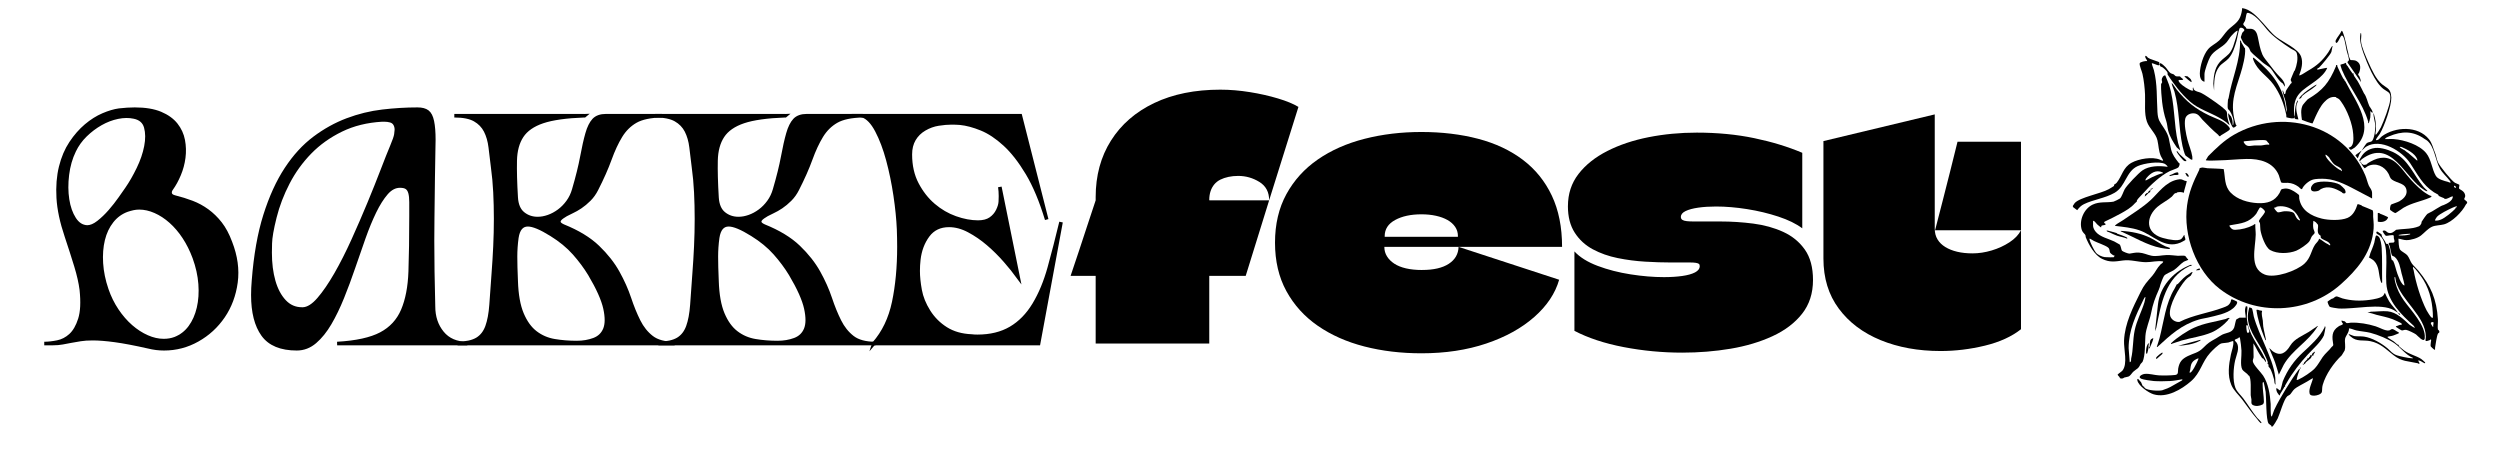 <?xml version="1.0" encoding="UTF-8"?>
<svg id="Layer_1" data-name="Layer 1" xmlns="http://www.w3.org/2000/svg" viewBox="0 0 4201.38 767.23">
  <defs>
    <style>
      .cls-1 {
        stroke: #000;
        stroke-miterlimit: 10;
        stroke-width: 6px;
      }
    </style>
  </defs>
  <path class="cls-1" d="M288.22,316.96c-2.19,2.92-2.92,5.74-2.19,8.48.73,2.73,3.28,4.65,7.66,5.74,10.2,2.56,19.87,5.56,28.99,9.03,9.11,3.47,17.68,8.12,25.71,13.95,8.02,5.84,15.32,12.95,21.88,21.33,6.56,8.39,12.21,18.96,16.96,31.72,9.11,23.34,12.21,45.77,9.3,67.28-2.92,21.52-10.03,40.57-21.33,57.16-11.31,16.6-25.71,29.81-43.21,39.66-17.5,9.85-36.29,14.77-56.34,14.77-8.75,0-17.5-1.09-26.25-3.28-22.61-5.11-41.3-8.66-56.07-10.67-14.77-2-27.26-3.01-37.47-3.01-8.03,0-14.86.46-20.51,1.37-5.66.91-10.94,1.83-15.86,2.73-4.92.92-9.76,1.83-14.5,2.74-4.74.91-10.21,1.37-16.41,1.37h-14.22c6.56,0,13.95-.82,22.15-2.46,8.2-1.64,15.59-5.47,22.15-11.49,6.56-6.02,11.76-15.04,15.59-27.08,3.83-12.03,4.65-28.44,2.46-49.23-1.46-11.67-4.47-24.97-9.02-39.93-4.56-14.95-9.94-31.72-16.14-50.32-8.03-23.7-12.58-45.13-13.67-64.27-1.09-19.14.27-36.46,4.1-51.96,3.83-15.5,9.57-28.99,17.23-40.48,7.66-11.49,16.14-21.14,25.43-28.99,9.3-7.84,18.87-13.85,28.72-18.05,9.85-4.19,18.78-6.84,26.8-7.93,9.48-1.09,18.23-1.64,26.25-1.64,17.5,0,31.9,2.38,43.21,7.11,11.3,4.74,20.05,11.03,26.25,18.87,6.2,7.85,10.2,16.6,12.03,26.25,1.82,9.67,2.09,19.42.82,29.26-1.28,9.85-3.83,19.33-7.66,28.44-3.83,9.12-8.12,16.96-12.85,23.52ZM124.67,253.51c-5.84,12.03-9.67,25.43-11.49,40.2-1.83,14.77-1.73,28.63.27,41.57,2,12.95,5.83,23.79,11.49,32.54,5.65,8.75,12.85,13.32,21.61,13.67,5.83,0,12.12-2.64,18.87-7.93,6.74-5.28,13.21-11.49,19.42-18.6,6.2-7.11,11.85-14.31,16.96-21.61,5.1-7.29,8.93-12.76,11.49-16.41,6.56-9.48,12.94-20.6,19.14-33.37,6.2-12.76,10.48-25.25,12.85-37.47,2.37-12.21,2.27-22.97-.27-32.27-2.56-9.3-9.12-15.04-19.69-17.23-8.39-1.82-17.5-1.73-27.35.27-9.85,2.01-19.42,5.66-28.72,10.94-9.3,5.29-17.87,11.76-25.71,19.42-7.85,7.66-14.14,16.41-18.87,26.25ZM179.37,486.52c4.38,12.77,10.12,24.43,17.23,35.01,7.11,10.58,14.95,19.61,23.52,27.08,8.56,7.48,17.59,13.32,27.08,17.5,9.48,4.2,18.78,6.29,27.9,6.29,6.92,0,13.31-1.09,19.14-3.28,10.2-4.01,18.6-10.48,25.16-19.42,6.56-8.93,11.3-19.6,14.22-32,2.91-12.39,3.83-25.89,2.73-40.48-1.09-14.58-4.38-29.35-9.85-44.3-4.74-12.76-10.49-24.25-17.23-34.46-6.75-10.2-14.22-18.96-22.43-26.25-8.2-7.29-16.87-12.94-25.98-16.96-9.12-4.01-18.05-6.02-26.8-6.02-3.65,0-7.11.37-10.39,1.09-3.28.73-6.56,1.64-9.85,2.73-10.21,3.65-18.79,9.85-25.71,18.6-6.93,8.75-11.85,19.14-14.77,31.18-2.92,12.03-3.92,25.25-3.01,39.66.91,14.41,3.91,29.08,9.03,44.03Z"/>
  <path class="cls-1" d="M498.8,586.07c-26.62,0-45.59-7.85-56.89-23.52-11.31-15.67-16.96-37.92-16.96-66.73,0-7.66.36-15.67,1.09-24.07,3.28-42.66,9.75-79.31,19.42-109.94,9.66-30.63,21.51-56.61,35.55-77.94,14.03-21.33,29.81-38.56,47.31-51.69s35.91-23.33,55.24-30.63c19.32-7.29,39.02-12.12,59.07-14.49,20.05-2.37,39.74-3.56,59.07-3.56,7.29,0,12.85,1.46,16.68,4.38,3.83,2.92,6.56,8.3,8.2,16.14,1.64,7.85,2.46,18.14,2.46,30.9,0,1.46-.09,6.38-.27,14.77-.19,8.39-.46,24.89-.82,49.5-.37,24.61-.64,47.04-.82,67.28-.19,20.24-.27,32.91-.27,38.01,0,32.09.55,68.92,1.64,110.49,0,17.5,4.92,32.27,14.77,44.31,9.85,12.03,23.88,18.05,42.12,18.05h-218.79c32.08-1.82,56.61-7.2,73.57-16.14,16.96-8.93,29.17-22.15,36.65-39.66,7.47-17.5,11.67-39.29,12.58-65.36.91-26.07,1.37-57.16,1.37-93.26v-23.25c0-6.38-.55-11.57-1.64-15.59-1.09-4.01-2.92-6.92-5.47-8.75-2.56-1.82-6.38-2.73-11.49-2.73-8.39,0-16.05,4.02-22.97,12.03-6.93,8.02-13.5,18.42-19.69,31.18-6.2,12.77-12.22,27.35-18.05,43.76-5.84,16.41-11.67,33.19-17.5,50.32-5.84,17.14-12.03,33.83-18.6,50.05-6.56,16.23-13.59,30.72-21.06,43.48-7.48,12.77-15.78,23.07-24.89,30.9-9.12,7.84-19.33,11.76-30.63,11.76ZM509.19,519.34c8.38-.36,17.23-5.92,26.53-16.68,9.3-10.75,18.87-24.7,28.72-41.84,9.85-17.14,19.5-36.19,28.99-57.16,9.48-20.96,18.41-41.57,26.8-61.81,8.38-20.24,15.86-38.92,22.43-56.06,6.56-17.14,11.85-30.44,15.86-39.93,4.01-9.48,6.29-16.14,6.84-19.96.55-3.83.82-6.47.82-7.93,0-3.64-.82-6.84-2.46-9.57-1.64-2.73-4.1-4.56-7.38-5.47-3.28-.91-6.75-1.37-10.39-1.37h-3.83c-25.53,1.46-48.41,7.11-68.65,16.96-20.24,9.85-37.74,22.34-52.51,37.47-14.77,15.14-27.08,32.19-36.92,51.14-9.85,18.96-17.23,38.29-22.15,57.98-4.92,19.69-7.48,34.37-7.66,44.03-.19,9.67-.27,14.86-.27,15.59,0,17.87,2,33.83,6.02,47.86,4.01,14.04,10.02,25.35,18.05,33.91,8.02,8.57,17.86,12.85,29.54,12.85h1.64Z"/>
  <path class="cls-1" d="M982.33,194.44c-30.63,1.09-54.07,4.38-70.29,9.85-16.23,5.47-27.9,13.59-35.01,24.34-7.11,10.76-10.85,24.53-11.21,41.3-.37,16.78.18,37.38,1.64,61.81.73,12.4,4.56,21.43,11.49,27.08,6.92,5.66,15.13,8.48,24.61,8.48,5.83,0,11.85-1.09,18.05-3.28,6.2-2.19,12.12-5.38,17.78-9.57,5.65-4.19,10.67-9.3,15.04-15.32,4.38-6.02,7.66-12.85,9.85-20.51,6.2-21.14,10.75-39.56,13.67-55.24,2.91-15.67,5.83-28.62,8.75-38.84,2.91-10.2,6.65-17.78,11.21-22.7,4.56-4.92,11.39-7.38,20.51-7.38h94.08c-19.33.37-34.1,3.47-44.31,9.3-10.21,5.84-18.6,14.14-25.16,24.89-6.56,10.76-12.58,23.71-18.05,38.84-5.47,15.14-12.95,32-22.43,50.6-3.28,6.56-7.38,12.31-12.31,17.23s-9.85,9.02-14.77,12.31c-4.92,3.28-9.57,5.93-13.95,7.93-4.38,2.01-7.85,3.74-10.39,5.2-1.83,1.09-3.83,2.38-6.02,3.83-2.19,1.46-3.83,3.01-4.92,4.65-1.09,1.64-1.28,3.38-.55,5.2.73,1.83,3.09,3.65,7.11,5.47,24.43,9.85,43.76,21.61,57.98,35.28,14.22,13.67,25.43,27.9,33.64,42.66s14.67,29.26,19.42,43.48c4.73,14.22,9.93,26.99,15.59,38.29,5.65,11.31,12.94,20.43,21.88,27.35,8.93,6.93,21.79,10.39,38.56,10.39h-364.83c14.58-.36,25.61-2.82,33.09-7.38,7.47-4.56,12.94-11.57,16.41-21.06,3.46-9.48,5.74-21.69,6.84-36.65,1.09-14.95,2.37-32.82,3.83-53.6,1.09-14.22,2-29.08,2.73-44.58.73-15.49,1.09-30.9,1.09-46.22s-.37-30.26-1.09-44.85c-.74-14.58-2.01-28.44-3.83-41.57-1.46-12.03-2.83-23.33-4.1-33.91-1.28-10.57-3.92-19.78-7.93-27.62-4.02-7.84-10.03-14.03-18.05-18.6-8.03-4.56-19.51-6.84-34.46-6.84h218.79ZM969.2,575.68c10.57,0,20.24-1.64,28.99-4.92,8.75-3.28,14.85-9.11,18.32-17.5,3.46-8.38,3.56-20.05.27-35.01-3.28-14.95-11.85-34.09-25.71-57.43-7.3-12.03-16.05-23.79-26.25-35.28-10.21-11.49-22.97-21.96-38.29-31.45-17.5-10.94-30.63-16.41-39.38-16.41-10.21,0-16.41,7.3-18.6,21.88-1.46,10.58-2.19,21.15-2.19,31.72s.36,24.25,1.09,41.02c.73,22.97,4.01,41.39,9.85,55.24,5.83,13.86,13.4,24.34,22.7,31.45,9.3,7.11,19.87,11.67,31.72,13.67,11.85,2.01,24.34,3.01,37.47,3.01Z"/>
  <path class="cls-1" d="M1319.82,194.44c-30.63,1.09-54.07,4.38-70.29,9.85-16.23,5.47-27.9,13.59-35.01,24.34-7.11,10.76-10.85,24.53-11.21,41.3-.37,16.78.18,37.38,1.64,61.81.73,12.4,4.56,21.43,11.49,27.08,6.92,5.66,15.13,8.48,24.61,8.48,5.83,0,11.85-1.09,18.05-3.28,6.2-2.19,12.12-5.38,17.78-9.57,5.65-4.19,10.67-9.3,15.04-15.32,4.38-6.02,7.66-12.85,9.85-20.51,6.2-21.14,10.75-39.56,13.67-55.24,2.91-15.67,5.83-28.62,8.75-38.84,2.91-10.2,6.65-17.78,11.21-22.7,4.56-4.92,11.39-7.38,20.51-7.38h94.08c-19.33.37-34.1,3.47-44.31,9.3-10.21,5.84-18.6,14.14-25.16,24.89-6.56,10.76-12.58,23.71-18.05,38.84-5.47,15.14-12.95,32-22.43,50.6-3.28,6.56-7.38,12.31-12.31,17.23s-9.85,9.02-14.77,12.31c-4.92,3.28-9.57,5.93-13.95,7.93-4.38,2.01-7.85,3.74-10.39,5.2-1.83,1.09-3.83,2.38-6.02,3.83-2.19,1.46-3.83,3.01-4.92,4.65-1.09,1.64-1.28,3.38-.55,5.2.73,1.83,3.09,3.65,7.11,5.47,24.43,9.85,43.76,21.61,57.98,35.28,14.22,13.67,25.43,27.9,33.64,42.66s14.67,29.26,19.42,43.48c4.73,14.22,9.93,26.99,15.59,38.29,5.65,11.31,12.94,20.43,21.88,27.35,8.93,6.93,21.79,10.39,38.56,10.39h-364.83c14.58-.36,25.61-2.82,33.09-7.38,7.47-4.56,12.94-11.57,16.41-21.06,3.46-9.48,5.74-21.69,6.84-36.65,1.09-14.95,2.37-32.82,3.83-53.6,1.09-14.22,2-29.08,2.73-44.58.73-15.49,1.09-30.9,1.09-46.22s-.37-30.26-1.09-44.85c-.74-14.58-2.01-28.44-3.83-41.57-1.46-12.03-2.83-23.33-4.1-33.91-1.28-10.57-3.92-19.78-7.93-27.62-4.02-7.84-10.03-14.03-18.05-18.6-8.03-4.56-19.51-6.84-34.46-6.84h218.79ZM1306.69,575.68c10.57,0,20.24-1.64,28.99-4.92,8.75-3.28,14.85-9.11,18.32-17.5,3.46-8.38,3.56-20.05.27-35.01-3.28-14.95-11.85-34.09-25.71-57.43-7.3-12.03-16.05-23.79-26.25-35.28-10.21-11.49-22.97-21.96-38.29-31.45-17.5-10.94-30.63-16.41-39.38-16.41-10.21,0-16.41,7.3-18.6,21.88-1.46,10.58-2.19,21.15-2.19,31.72s.36,24.25,1.09,41.02c.73,22.97,4.01,41.39,9.85,55.24,5.83,13.86,13.4,24.34,22.7,31.45,9.3,7.11,19.87,11.67,31.72,13.67,11.85,2.01,24.34,3.01,37.47,3.01Z"/>
  <path class="cls-1" d="M1468.6,577.32c16.41-18.6,27.53-41.75,33.37-69.47,5.83-27.71,8.75-58.71,8.75-92.99,0-9.48-.19-19.32-.55-29.54-.74-17.14-2.65-36.1-5.74-56.89-3.1-20.79-7.2-40.66-12.31-59.62-5.11-18.96-11.31-35.37-18.6-49.23-7.3-13.85-15.32-22.24-24.07-25.16h265.28l44.31,174.49c-9.49-31.36-20.33-57.24-32.55-77.67-12.22-20.42-24.89-36.65-38.01-48.68-13.13-12.03-26.17-20.69-39.11-25.98-12.95-5.28-24.89-8.48-35.83-9.57-4.74-.36-9.49-.55-14.22-.55-6.56,0-13.95.64-22.15,1.91-8.21,1.28-16.05,4.1-23.52,8.48-7.48,4.38-13.32,10.12-17.5,17.23-4.2,7.11-6.29,15.59-6.29,25.43,0,18.96,3.74,35.55,11.21,49.77,7.47,14.22,16.77,26.08,27.9,35.55,11.12,9.49,23.33,16.6,36.65,21.33,13.31,4.74,25.98,7.11,38.01,7.11,8.75,0,15.77-1.82,21.06-5.47,5.28-3.64,9.3-8.29,12.03-13.95,2.73-5.65,4.19-10.67,4.38-15.04.18-4.38.27-7.47.27-9.3,0-5.47-.37-10.57-1.09-15.32l30.63,150.97c-5.84-8.02-13.13-17.04-21.88-27.08-8.75-10.03-18.24-19.42-28.44-28.17-10.21-8.75-20.97-16.14-32.27-22.15-11.31-6.02-22.43-9.02-33.37-9.02-15.32,0-27.17,5.66-35.55,16.96-8.39,11.31-13.5,24.8-15.32,40.48-.74,6.56-1.09,12.95-1.09,19.14,0,9.49,1.09,20.24,3.28,32.27,2.19,12.03,7.02,23.98,14.49,35.83,7.47,11.85,17.14,21.52,28.99,28.99,11.85,7.48,26.16,11.58,42.94,12.31,3.28.37,6.56.55,9.85.55,21.88,0,40.56-4.56,56.07-13.67,15.5-9.11,28.53-22.43,39.11-39.93,10.57-17.5,19.14-38.1,25.71-61.81,6.56-23.7,13.13-49.23,19.69-76.58l-37.74,204.02h-276.77Z"/>
  <path d="M2100.32,154.78c16.96,2.73,32.72,6.29,47.31,10.67,14.58,4.38,26.07,9.12,34.46,14.22l-49.23,156.98c0-13.85-5.47-24.15-16.41-30.9-10.94-6.74-22.79-10.12-35.55-10.12-5.84,0-11.31.55-16.41,1.64-5.11,1.09-9.67,2.65-13.67,4.65-4.02,2.01-7.38,4.65-10.12,7.93-2.73,3.28-4.84,7.11-6.29,11.49-1.46,4.38-2.19,9.3-2.19,14.77,0,.37.18.55.55.55h100.1l-39.38,126.9h-61.26v113.77h-190.9v-113.77h-42.12c4.73-14.22,9.48-28.35,14.22-42.39,4.73-14.03,9.38-28.17,13.95-42.39,4.56-14.22,9.21-28.25,13.95-42.12v-5.47c0-36.1,8.56-67.73,25.71-94.9,17.14-27.16,41.38-48.22,72.75-63.18,31.36-14.95,68.37-22.43,111.04-22.43,16.04,0,32.55,1.37,49.5,4.1Z"/>
  <path d="M2389.95,453.7c19.32,0,34.27-3.46,44.85-10.39,10.57-6.92,16.04-16.41,16.41-28.44l169.02,55.25c-6.56,22.97-20.51,43.85-41.84,62.63-21.33,18.79-48.23,33.64-80.68,44.58-32.46,10.94-68.74,16.41-108.85,16.41-34.28,0-66.28-3.83-96-11.49-29.72-7.66-55.79-19.23-78.22-34.73-22.43-15.5-40.02-34.91-52.78-58.25-12.77-23.33-19.14-50.5-19.14-81.5s6.38-58.16,19.14-81.5c12.76-23.33,30.36-42.75,52.78-58.25,22.43-15.5,48.59-27.08,78.49-34.73,29.9-7.66,61.81-11.49,95.72-11.49s66.46,3.83,95.45,11.49c28.99,7.66,53.96,19.42,74.94,35.28,20.96,15.86,37.2,35.92,48.68,60.17,11.49,24.26,17.23,52.97,17.23,86.15h-298.65v.55c0,5.47,1.45,10.58,4.38,15.32,2.91,4.74,7.02,8.84,12.31,12.31,5.28,3.47,11.85,6.11,19.69,7.93,7.84,1.83,16.86,2.74,27.08,2.74ZM2388.86,360.17c-17.87,0-32.64,3.2-44.31,9.57-11.67,6.38-17.5,15.41-17.5,27.08v1.09h122.52c.36,0,.55-.08.55-.27v-.82c0-5.83-1.55-11.03-4.65-15.59-3.1-4.56-7.38-8.38-12.85-11.49-5.47-3.09-11.95-5.47-19.42-7.11-7.48-1.64-15.59-2.46-24.34-2.46Z"/>
  <path d="M2634.99,346.5c0-20.79,5.92-38.84,17.78-54.15,11.85-15.32,27.98-28.17,48.41-38.56,20.42-10.39,43.57-18.14,69.47-23.25,25.89-5.1,52.87-7.66,80.95-7.66,34.64,0,66.82,3.1,96.54,9.3,29.72,6.2,56.61,14.41,80.68,24.61v126.9c-10.21-7.66-23.61-14.22-40.2-19.69-16.6-5.47-34.1-9.66-52.51-12.58-18.42-2.91-35.83-4.38-52.24-4.38-10.94,0-20.88.64-29.81,1.91-8.94,1.28-16.05,3.2-21.33,5.74-5.29,2.56-7.93,5.84-7.93,9.85,0,2.19.82,3.83,2.46,4.92,1.64,1.09,4.1,1.83,7.38,2.19,3.28.37,7.47.55,12.58.55h44.31c18.23,0,36.55,1.19,54.97,3.56,18.41,2.38,35.19,7.03,50.32,13.95,15.13,6.93,27.25,16.87,36.37,29.81,9.11,12.95,13.67,30,13.67,51.14,0,22.25-6.11,41.12-18.32,56.61-12.22,15.5-28.81,28.08-49.78,37.74-20.97,9.67-44.49,16.68-70.56,21.06-26.08,4.38-53.15,6.56-81.23,6.56-33.19,0-65.91-3.1-98.18-9.3-32.27-6.2-59.89-15.32-82.87-27.35v-133.46c9.11,9.85,22.15,17.96,39.11,24.34,16.96,6.38,35.37,11.13,55.25,14.22,19.87,3.1,38.56,4.65,56.06,4.65,11.3,0,21.51-.63,30.63-1.91,9.11-1.27,16.32-3.28,21.61-6.02,5.28-2.74,7.93-6.29,7.93-10.67,0-1.82-.55-3.09-1.64-3.83-1.09-.73-2.83-1.27-5.2-1.64-2.38-.36-5.56-.55-9.57-.55h-32.82c-12.77,0-26.9-.45-42.39-1.37-15.5-.91-30.9-2.91-46.22-6.02-15.32-3.09-29.26-8.02-41.84-14.77-12.58-6.74-22.7-16.04-30.36-27.9-7.66-11.85-11.49-26.71-11.49-44.58Z"/>
  <path d="M3064.37,434.56v-197.46l187.07-44.85v191.99c0,6.93,1.55,12.95,4.65,18.05,3.09,5.11,7.47,9.39,13.13,12.85,5.65,3.47,12.31,6.11,19.96,7.93,7.66,1.83,16.22,2.74,25.71,2.74,10.57,0,21.33-1.64,32.27-4.92,10.94-3.28,20.87-7.84,29.81-13.67,8.93-5.83,15.4-12.58,19.42-20.24v166.28c-15.68,12.4-35.92,21.61-60.71,27.62-24.8,6.02-49.6,9.02-74.39,9.02-37.56,0-71.2-6.11-100.92-18.32-29.72-12.21-53.15-29.9-70.29-53.06-17.14-23.15-25.71-51.14-25.71-83.96ZM3251.98,386.97c4.38-16.77,8.66-33.37,12.85-49.77,4.19-16.41,8.38-32.9,12.58-49.5,4.19-16.59,8.29-33.09,12.31-49.5h106.66v148.78h-144.4Z"/>
  <g>
    <path d="M3517.51,379.92c.41,3.8,2.45,7.24,4.9,10.08,7.13,8.28,21.23,11.21,30.79,15.83,1.07.52,8.62,4.7,8.99,5.07,2.11,2.12,2.65,9.11,3.92,10.44,1.42,1.5,10.52,5.15,12.65,4.9,5.61-.68,9.33-2.12,15.6-1.75,8.1.47,13.9,3.72,21.09,5.22,8.25,1.73,17.16-.8,25.54-1.07,7.04-.22,12.5.84,19.14,1.25,3.12.19,9.9-.88,12.07.21.82.41,2.73,3.42,3.43,4.34.35.47,2.92,1.56,1.17,2.6-1.37.81-5.02,1.75-6.7,2.75-6.19,4.04-10.72,10.19-16.87,14.25-4.22,2.78-14.31,6.22-16.53,9.79-1.57,2.51-5.11,11.36-5.97,14.36-1.13,3.95-1.09,4.94-2.73,8.65-6.42,14.49-9.91,23.71-13.02,39.59-2.55,12.97-8.53,24.8-9.53,38.32-.84,11.43.03,33.39-4.84,43.48-.24.49-3.27,3.4-3.37,3.62-3.74,8.39-5.72,7.25-12.06,12.8-2.97,2.6-4.53,6.82-8.45,8.27-1.88.69-4.67.94-6.7,1.56-1.1.33-1.71,1.84-4.88,1.69s-2.26-1.18-3.38-2.63c-.6-.77-3.01-3.17-3.02-3.6-.01-1.35,6.6-5.15,8.18-7.16,9.14-11.61,2.02-35.96,2.63-50.27,1.25-29.11,14.91-55.66,27.43-80.96,6.85-13.86,10.74-17.18,20.43-28.49,4.85-5.67,7.33-12.42,13.62-18.81,1.41-1.44,4.2-2.16,4.3-4.83-9.67-1.76-19.38,1.31-29.03,1.22-13.27-.13-25.5-4.65-38.68-2.85-13.25,1.81-22.02,3.52-34.78-2.63-12.79-6.17-22.46-23.59-27.61-36.39-.45-1.13-.09-2.45-.59-3.59-.93-2.13-4.52-4.15-5.97-8.39-5.39-15.73,3.34-35.88,18.12-42.89,11.78-5.59,23.35-2.9,35.08-4.99,1.29-.23,9.75-4.42,10.81-5.34,2.99-2.61,5.73-11.43,7.89-15.41,3.59-6.59,23.2-27.18,29.87-31.76,11.54-7.91,28.38-8.02,41.76-6.07,2.1-.21-3.18-4.43-3.76-4.74-9.81-5.22-35.75-.99-45.87,3.54-19.96,8.94-19.99,33.96-38.87,44.86-15.99,9.23-35.7,11.38-51.47,19.09-5,2.45-8.11,5.8-11.42,10.16l-6.61-4.91c-.56-.68-.84-1.48-.66-2.37.06-.28,2.87-4.41,3.12-4.69,8.89-9.85,43.32-15.62,57.35-23.39,1.21-.67,8.37-4.97,8.7-5.37.36-.45-.18-1.75.17-2.2.18-.23,3.06-1.58,4.46-3.35,9.04-11.47,10.5-25.52,24.84-33.44,12.24-6.76,35.11-10.51,47.64-5.22,9.89,4.74,3.64-1.24,1.62-5.93-3.99-9.27-3.58-17.26-5.75-26.55-2.77-11.9-13.7-19.88-17.68-31.36-4.84-13.95-2.57-30.68-3.16-45.29-.44-10.95-1.96-24.65-4.35-35.12-1-4.4-5.29-13.89-4.69-17.51.41-2.48,10.05-4.42,12.6-3.87-.48-3.39-4.16-4.76-2.98-8.97l2.83,1.35c0,1.59,3.65,3.17,5.3,3.96,2.33,1.12,14.59,4.91,15.12,5.51.41.47-.15,3.71.08,4.72,1.25-.03.09-2.62,1.52-2.98,1.89-.48,7.53,5.06,8.95,6.57,2.43,2.6,5.78,8.35,8.46,10.08,1.54,1,4.05,1.35,5.39,2.09.82.46,2.16,2.62,3.75,3.12,2.29.71,4.78-.11,7.07.41-.05,1.43,5.88,4.22,4.92,5.23-2.09,2.19-12.43-2.54-5.09,6,3.28,3.82,15,11.56,19.78,12.51.87.17,1.78.02,2.65.03-1.28-.54-1.7-6.65,0-4.78.1.11.08,1.79.58,2.56,2.54,3.91,8.2,4.05,12.06,5.9,6.72,3.21,19.01,11.95,25.49,16.48,3.32,2.32,16.47,11.9,17.73,15.17s.46,5.86.99,8.6c.57,2.96,2.48,10.41,3.58,13.06.25.6,1.14.22,1.19.73-2.24.29-4.32-3-6.31-4.49-16.01-12.01-32.99-16.79-49.86-26.67-14.84-8.69-30.01-26.69-39.91-40.53-1.19-1.67-8.66-12.23-8.91-12.98-.44-1.31.42-1.92-.36-3.73-1.12-2.58-6.32-7.23-8.73-8.78-.83-.53-2.15-.5-2.9-1.17-.96-.85-.77-2.35-.86-2.44-.11-.12-1.61.72-3.12.5-1.77-.26-10.04-4.04-10.62-3.48.36,3.93,2.62,8.05,3.54,11.71,6.1,24.22,4.45,46.16,6,70.55.85,13.3,3.83,16.01,10.55,26.22,10.48,15.93,8,19.07,12.35,36.4,2.37,9.44,7.51,15.57,12.79,22.5.37.48,1.13.6,1.26.81,1.03,1.67-.75,5.81-2.07,7.07-1.77,1.67-10.99,4.46-14.14,6.02-16.51,8.18-32.88,23.79-44.85,37.4-2.72,3.09-8.49,8.47-10.37,11.74-.37.64.06,1.76-.26,2.15-.16.19-2.31,1.84-3.52,3.19-6.55,7.37-14.76,11.94-23.02,16.58-9,5.07-18.34,9.44-27.6,13.96-2.14,2.64,1.13,2.89,1.5,3.52,1.64,2.77-4.91,2-6.69,3.43-.91.73.28,3.1-1.26,2.45-.59-.25-5.2-4.19-6.08-4.99-1.5-1.37-3.09-4.11-5.04-5.35-.66-.42-.88-.59-1.75-.42.22,2.79-.3,5.94,0,8.67ZM3633.9,289.55c-10.64-4.71-19.43,1.2-26.11,8.99-1.82,2.12-4.27,6.47.25,3.84,5.61-3.26,11.52-6.19,17.73-8.58,2.93-1.13,6.52-2.43,9.56-2.71.07-.36-1.33-1.5-1.43-1.54ZM3519.07,404.99c-2.06-1.01-5.18-3.26-6.65-3.84-1.29-.51-.96,1.19-.76,1.95,1.3,4.99,7.43,17.57,10.65,21.48,3.14,3.82,9.92,6.86,14.78,7.52,1.78.24,15.1.6,15.64.04.16-.17-.07-1.04.25-1.5.29-.42,1.25.16,1.01-.78-2.03-.08-6.91-3.65-7.8-5.21-1.61-2.81.17-6.04-3.94-9.05-4.79-3.5-17.2-7.67-23.19-10.61ZM3605.43,499.24c-.86-1.04-3.15,4.08-3.43,4.64-12.83,26.4-24.66,50.98-24.73,81.19l1.85,23.62c3.01-.25,1.98-4.35,2.41-6.16,3.61-15.19,2.66-31.29,5.82-46.91,3.44-17.01,11.62-31.39,16.48-47.51.34-1.14,2.01-8.36,1.6-8.86Z"/>
    <path d="M3969.06,252.82c1.4-2.25,6.92-11.11,8.54-12.39,2.23-1.76,7.05-1.68,8.61-3.35,4.09-4.37,5.78-19.3,5.6-25.26-.23-7.52-3.21-13.88-3.01-21.21.91-.15.71,1.12.88,1.8.87,3.4,2.3,8.39,2.63,11.73.35,3.51.74,9.63.72,13.08-.02,2.88-1.63,6.35-.64,9.27,1,.82,8.27-11.33,8.79-12.43,4.69-9.78,14.88-36.48,15.71-46.49,1.11-13.26-2.87-11.69-11.3-17.98-14.48-10.8-27.63-43.28-33.82-60.69-3.42-9.64-6.91-21.59-4.96-31.82.11-.55.24-1.79,1.04-1.64,1.11,4.68-.34,9.12.02,14.04.66,9.2,8.46,26.48,12.44,35.41,5.32,11.95,12.62,28.29,22.7,36.65,6.65,5.51,13.18,6.78,15.03,16.52.24,1.28.7,4.7.71,5.93.07,14.82-11.6,47.88-19.29,60.9-.91,1.55-7.59,9.49-6.47,10.57,4.55.68,6.72-4.05,9.83-6.34,22.4-16.48,60.81-18.27,79.27,5.01,5.5,6.93,6.93,15.26,10.24,22.97,1.79,4.16,2.56,10.66,4.78,15.56,3.11,6.88,22.25,30.48,28.46,34.46,1.48.95,7.03,2.87,7.29,3.17.87,1.01-.87,5.33-.26,6.5.92,1.79,7.5,3.39,9.59,9s-.95,6.08-.89,9.19c0,.31,4.37,3.48,4.63,4.09,1.14,2.72-1.15,3.24-1.88,4.69-6.16,12.32-23.16,29.49-36.7,33.27-6.07,1.69-14.94,1.49-20.4,4.12-7.25,3.48-12.24,9.81-18.32,14.6-6.02,4.73-16.81,7.81-24.5,7.81-4.78,0-8.86-1.94-13.46-2.43.63,5.08-.06,14.87,3.2,18.93,1.97,2.46,9.06,5.95,11.57,8.77,3.22,3.62,5.25,10.63,8.06,14.37,2.96,3.94,7.71,7.98,10.84,11.79,20.81,25.35,30.6,47.96,32.72,81.62.31,4.84-.87,13.09.02,17.22.08.38,2.43,1.4,2.44,3.72,0,2.07-1.33,1.74-2.09,2.75-2.26,2.97-4.16,18.69-5.1,23.61-.4,2.07.95,5.44-2.08,3.18-.78-.58-5.02-4.31-5.24-4.96-.91-2.68,1.03-10.66.67-11.09-.05-.06-1.41-.63-1.49-.64-.12-.01-.23.98-1.11,1.29-9.71,3.49-6.25.53-6.3-5.77-.26-34.46-41.2-60.83-50.23-92.77-.32-1.12-1.02-7.13-1.26-7.42-1.13-.05-1.23-.28-1.21.91.02,2,.73,5.73,1.25,7.73,2.9,11.13,7.96,21.41,14.67,30.79,11.5,16.08,37.19,42.46,34.94,63.16-.98,9.01-12.07-4.4-14.66-6.29-2.74-2.01-13.63-7.37-16.8-7.73-2.83-.32-5.6,1.3-6.96,1.02-1.17-.23-7.89-4.36-9.03-5.36-.61-.53-1.26-.57-1-1.69,2.19-.3,4.32-1.69,6.43-2.26,1.56-.42,4.66.56,3.01-2.41-.45-.82-12.82-6.37-14.73-7.09-9-3.41-18.74-5.27-27.27-7.42-4.87-1.22-9.97-3.75-15.28-3.56l5.75-1.72c9.27,0,18.75-1.49,28.03-.66,15.09,1.35,26.51,13.2,37.1,22.73,1.32.58,7.69,5.56,8.66,4.77.64-.53-2-2.5-1.86-3.21-20.59-18.56-44.05-41-45.98-71.26-.96-14.99.62-30.96.02-46.07-.49-12.34-1.54-26.57-11.85-34.93-1.5-1.22-5.19-1.93-4.96-4.51.12-1.29.87-1.59,2.01-1.42.39.06,6.23,4.04,6.46,4.35.78,1.09.44,2.58,1.02,3.77,1.93,4.01,5.51,7.72,7.01,12.15,1,1.03,2.95-.7,3.83,1.67.82,2.22,2.21,7.21,2.79,9.64.94,3.91,1.46,12.66,2.75,15.79.51,1.23,1.89.64,2.31,1.41,2.72,4.98,5.06,16.31,7.36,22.41,1.97,5.22,4.65,12.54,8.2,16.78.55.66,2.77,3.07,3.56,2.26.56-.58-3.1-13.54-3.62-15.7-.2-.83-.8-2.49-1.22-4.26-2.17-9.12-3.86-21.43-11.75-27.89-1.04-.85-4.16-1.83-4.35-2.2-1.36-2.62-2.83-12.33-3.75-15.86-.4-1.56-2.16-3.18-1.62-5.26.52-.53,6.3-.4,7.46-.62,3.76-.69,1.37-5.15.97-7.52-.22-1.29.21-2.94-.14-4.05-.83-2.62-10.85.79-13.24.12-.94-.26-6.19-7.26-5.23-8.27,4.84-2.17,6.28,2.34,9.55,3.31,5.58,1.66,9-1.87,12.87-5.11,9.44-1.46,19.31-1.24,28.69-3.02,2.15-.41,7.97-1.88,9.72-2.84,2.04-1.12,3.14-2.86,4.08-4.9.4-.86.05-1.95.48-2.81,1-1.97,8.06-11.93,9.57-13.14,1.33-1.07,5.97-2.97,8.04-4.23,4.74-2.89,9.8-6.12,14.94-8.94,2.33-1.28,2.32-.84,4.34-1.67,5.99-2.47,15.75-7.27,15.53-14.66-4.63.34-9.02,5.28-13.92,4.16-.42-.1-.5-.92-.93-1.1-1.78-.73-7.45-2.86-8.64-3.66-.63-.42-.49-1.49-1.38-2.34-.75-.7-4.99-2.6-6.89-3.86-19.74-13.17-26.93-29.24-39.83-48.68-13.74-20.72-49.65-42.7-73.91-28.1-2.78,1.67-4.62,4.44-7.61,6.42-1.18,1.91-3.02,4.56-4.2,6.86-1.01,1.97-1.31,4.45-2.67,6.29l-3.87-5.02c.09-.45,5.26-3.92,6.19-4.63,1.7-1.3,2.8-2.33,4.56-3.5ZM4074.53,233.46c-19.07-13.6-38.11-13.45-59.52-4.36-2.51,1.07-5.68,2.13-7.08,4.58,5,.24,10.21-.33,15.19.07,17.6,1.41,42.73,9.46,54.19,23.56,8.87,10.92,9.39,26.78,16.36,38.38,3.38,5.63,14.19,8.45,20.25,9.95,1.35.34,2.66,1.7,4.66,1.02.27-.22-1.26-2.5-1.42-2.73-5.36-7.17-12.56-12.93-16.96-21.06-7.8-14.42-8.62-35.7-21.08-46.5-1.54-1.33-3.19-1.91-4.58-2.9ZM4035.87,247.03c-.94-.4-1.85-.18-2.82-.19-1.35,1.17,7.64,5.39,8.52,6,1.52,1.05,3.2,3.13,5.19,3.91l15.6,13.41c.02-.98.17-1.86-.19-2.82-3.58-9.63-17.87-16.72-26.29-20.31ZM4127.54,315.62c.33-2.51-4.07-5.37-3.33-1.74.29,1.41,2.08,1.55,3.33,1.74ZM4128.74,346.72c-.5-.5-6.32,1.95-7.41,2.45-6.25,2.84-22.02,10.5-26.03,15.38-.66.8-3.77,5.39-3.04,6.09,3.91.5,6.77-.46,10.28-1.85,6.41-2.53,18.52-12.52,23.56-17.83.72-.76.64-1.99,1-2.33.59-.56,2.21.77,1.64-1.91ZM4050.39,392.78c-5.74.51-12.09.41-17.68,1.78-1.01.25-1.74-.59-1.45,1.21,5.84.11,12.2.06,17.84-1.62,1.04-.31,1.56.21,1.29-1.36ZM4059.74,452.8c-1.18-1.4-3.03-2.94-4.26-4.4-1.32,2.05.46,4.09.76,5.81,3.8,21.28,11.88,48.03,21.77,67.34,1.04,2.04,6.77,11.34,8.28,12.06.79.37,1.53.38,2.38.32-.06-21.82-4.34-44.17-15.66-62.99-3.45-5.73-8.92-12.98-13.27-18.14ZM4089.26,549.47c-.53-2.21.51-5.15.49-7.03-.03-1.86-3.14-1.16-4.08-.45-1.9,1.42,1.74,5.01,2.23,6.73l1.37.75Z"/>
    <path d="M3774.08,533.93c-.06-4.9-1.66-9.67-1.13-14.59.07-.67.99-4.36,1.18-4.5.48-.33,2.24-.11,2.68.51.58.83-1.13,15.18-.93,18.27,1.88,28.24,19.64,45.56,30.48,68.92.82,1.76,2.39,4.33,1.51,6.14-1.41-1.7-3-4.66-4.46-6.18-.54-.56-1.5-.27-1.69-.5-.29-.36-4.06-6.32-4.88-7.58-3.63-5.58-6.23-12.01-9.9-17.44l.32,23.05c-.11,2.55-1.56,4.47-1.26,7.17.67,5.94,13.49,18.3,17.27,24.02,8.81,13.34,11.62,31.62,12.7,47.71.22,3.29-.52,19.06,1.18,20.66,1.02.96,1-.29,1.25-.84,1.36-3.04,2.21-6.97,3.61-10.02,5.27-11.5,13.01-24.35,19.25-34.74,7.03-11.69,14.51-23.01,22.55-33.94l1.19.29c-2.19,5.9-4.48,11.88-5.39,18.23,1.3.12,2.4-.44,3.52-.96,7.68-3.53,21.16-12.33,26.97-18.48,5.37-5.68,8.83-12.77,13.27-19.03,4.86-6.84,10.45-10.7,15.05-16.92.75-1.01,2.61-1.69,2.77-3.55-2.18-13.44-3.25-23.23,8.95-31.13,2.11-1.37,1.2-.77,3.63-1.72,7.36-2.9,1.26-2.97,1.19-8.09,2.34.16,4.05,1.77,6.57,1.2l-1.19,1.18c2.04-.58,1.73,1.51,3.26,1.81,2.45.49,4.89-.56,7.18-.64,14-.43,28.38,2,41.72,6.18,6.29,1.97,16.13,7.95,22.27,6.96,2.02-.33,3.38-2.11,4.87-2.35,3.3-.54,8.2,4.61,11.56,5.44.14.21.13,1.57.02,1.69-.21.25-5.28,2.14-6.08,2.48-4.78,2.03-6.39,1.95-11.52,2.95-.59.12-1.79.48-1.21,1.19,2.96,2.65,7.05,4.52,10.24,6.81,2.5,1.79,4.56,4.32,7.42,5.95.45.26,1.15-.27,1.18-.21.19.36-.27,1.56.13,2.27.29.51,7.73,6.58,9,7.49,9.47,6.78,20.03,8.53,28.65,14.21.59.39,6.28,5.27,6.46,5.67.27.62.3,1.79-.86,1.46-3.06-.87-9.06-6.78-11.68-3.58,1.82-.74,2.89,2.5,3.01,3.88.18,2.08-1.67-.01-2.74-.26-16.96-3.84-26.66-2.5-41.08-13.79-12.49-9.78-21.71-19.78-38.47-23.29-12.22-2.56-22.92,1.57-33.28-7.81-8.96-8.12,2.3-1.31,6.54-.73,5.08.69,10.5.03,15.93.82,13.39,1.94,28.76,10.86,38.99,19.29,6.06,4.99,8.11,9.25,16.26,12.19,3.99,1.44,20.28,4.91,24.96,4.94.69,0,2.25.4,2.1-.61-12.45-5.14-20.23-16.96-30.9-24.43-10.45-7.32-28.32-14.56-40.84-17.77-7.3-1.88-15.62-2.28-23.51-4-4.23-.92-8.07-3.14-12.4-3.45.87,6.09-5.58,12.53-6.44,17.19-1.19,6.42,1.34,12.26-.77,20.06-.12.46-4.58,7.72-4.92,8.04-13.27,12.59-26.77,31.61-31.95,49.69-1.4,4.89-.62,7.81-1.39,11.77-.81,4.18-9.15,6.37-12.86,6.34-3.23-.02-6.87-.2-7.79-3.61-2.04-7.53,4.27-18.55,5.71-25.74-.18-.2-3.48,1.72-3.95,2.03-7.4,4.87-16,8.83-23.66,13.59-5.3,3.29-6.67,6.35-10.06,10.85-1.73,2.3-4.17,2.59-5.71,4.02-5.74,5.37-12.03,28.79-15.99,37.24-.86,1.84-7.52,13.5-9.09,13.65-2.4.23-1.1-1.04-1.68-1.63-.95-.96-3.7-2.46-4.42-3.4-4.59-5.98-3.82-43.21-4.99-53.32-.23-1.94-2.99-15.85-3.59-16.45-1.1-1.09-1.55,1.56-1.55,2.18-.14,9.43,1.99,20.84,2.18,30.44.04,2.09-.64,4.23-2.58,5.19-4.75,2.34-11.06,3.31-15.94.72-3.77-2-2.07-6.09-2.45-9.52-.26-2.34-1.09-4.82-1.21-7.16-.34-6.46,1.42-29.14-3.15-33.07-.3-.26-1.14-.02-1.45-.31s-.04-1.16-.56-1.66c-2.05-1.99-7.66-5.53-8.97-7.94-4.05-7.47-.88-22.79-1.4-31.8-.33-5.59-1.36-14.86-2.4-20.33-.8-4.2-2.67-.79-3.15-.5-.93.56-5.55,1.98-5.83,2.91-.36,1.19,2.83,3.67,3.52,4.85,5.33,9.13-.64,20.29-2.74,29.37-2.96,12.8-4.4,33.71.31,46.02,2.81,7.34,8.81,11.97,13.29,17.97,7.96,10.64,14.94,22.27,23.34,32.58,1,1.23,8.3,7.69,7.15,8.83-1.48,1.47-6.49-5.94-7.39-6.96-9.11-10.35-16.55-21.64-24.93-32.64-6.08-7.98-14.26-15-18.22-24.39-6.76-16.03-4.27-34.44-.74-50.98,1.6-7.49,4.97-14.71,4.03-22.59-.73-.73-6.95,1.97-8.22,2.24-3.55.78-8.33.73-11.66,1.5-4.53,1.05-15.47,12.04-18.95,15.88-13.91,15.32-15.88,33.39-32.09,47.59-16.09,14.09-40.99,28.62-62.94,22.1-8.54-2.54-25.65-14.29-27.37-23.49-.22-1.19-.04-3.19,1.55-2.13.32.21,4.44,4.84,4.76,5.39,1.03,1.8,1.42,4.04,2.49,5.76.93,1.5,2.39,1.51,2.74,1.88.31.33.07,1.15.56,1.66,4.59,4.65,23.52,5.55,29.7,4.14.2-.05,2.2-.92,3.55-1.32,7.17-2.17,13.54-5.98,19.72-9.63,3.35-1.98,6.78-3.95,10.22-5.78l.41-1.8c-6.75,1.23-13.77,2.6-20.64,2.98-7.97.45-19.63.62-27.5,0-4.01-.32-17.54-2.27-20.78-3.74-7.31-3.31,1.33-7.84,5.8-8.24,7.87-.72,15.55,1.97,23.32,2.44,7.27.44,20.38.25,27.55-.61,6.42-.77,4.3-6.06,5.22-10.93,2.07-11.01,6.23-15.96,16.11-20.85s17.4-5.3,25.75-13.69c8.9-8.94,10.69-9.77,21.88-16.09,3.34-1.89,7.17-4.78,10.34-6.27,7.55-3.57,16.28-2.84,19.92-11.78,1.25-3.09,2.3-11.98,3.91-13.91.19-.22,4.82-2.79,5.11-2.79h10.47ZM3776.55,558.97c1.26.79,3.57.15,3.48-1.93-.04-.83-2.37-9.53-2.66-9.96-.58-.84-1.22-.61-2.09-.6-.86,1.69.55,12.03,1.27,12.48ZM3694.54,602.11c-3.86,1.07-8.98,4.24-10.99,7.85s-2.28,7.66-2.83,11.53c-.12.88-1.31,4.38-1.13,4.54,2.25,2.01,7.12-6.85,8.04-8.4,1.15-1.93,7.87-14.52,6.91-15.52Z"/>
    <path d="M3674.79,304.27c.72.75-4.83,17.07-4.78,19.72-3.27-1.52-8.06-1.54-11.52-.57-.49.14-.36,1.01-.87,1.15-.64.17-1.63-.17-2.1.05-2.28,1.1-3.77,4.19-5.71,5.91-6.88,6.1-16.99,10.97-24.09,17.06-17.15,14.72-21.29,39.07,2.31,49.9,7.28,3.34,23.67,6.78,31.52,6.05,6.64-.62,7.33-2.84,10.31-7.61.39-.62-.03-1.05,1.35-.77-.56,2.25,2.34,6.33,1.1,8.28-.24.38-6.93,3.87-7.96,4.3-26.82,11.22-45.64-12.73-69-20.75-13.08-4.49-27.13-5.65-40.76-7.38-.29-1.16.43-1.15,1.01-1.68,2.46-2.28,9.05-5.68,12.35-7.99,15.8-11.09,32.3-20.66,46.64-33.97,12.7-11.79,24.58-29.92,44.41-34.07,6.6-1.38,7.11-.6,12.47,1.8.96.43,3.21.44,3.32.57Z"/>
    <path d="M4022.65,270.41c10.3,6.75,19.97,21.83,28.73,31.38,7.86,8.56,17.19,18.1,26.89,23.89,2.55,1.52,4.99,3.22,8,3.7.13,1.62-1.59,2.34-2.81,2.86-14.91,6.39-29.63,8.45-44.14,16.86-2.1,1.22-12.66,8.92-13.79,9s-8.23-4.52-8.66-5.22c-.96-1.56.23-7.9,1.39-8.98.82-.76,11.13-3.99,13.9-5.54,6.12-3.44,12.73-9.44,12.28-17.07-.82-13.94-15.75-12.94-24.67-19.46-3.45-2.52-3.71-6.04-5.55-9.54-6.74-12.82-21.29-19.69-35.11-13.08-.78.37-4.65,3.6-4.95,3.56-1.05-.17-4.72-5.33-5.1-6.32-.99-2.63,3.14.73,3.35.77.39.08,3.37-.45,3.96-.64,1.77-.57,1.89-1.68,2.7-2.2,13.82-8.68,28.4-13.9,43.58-3.95Z"/>
    <path d="M3657.78,150.23c16.44,20.46,31.25,32.43,55.07,43.9,10.55,5.08,23.46,8.37,31.71,17.63,2.22,2.49,4.38,4.82,1.35,7.21-3.42,2.71-9.8,6.08-13.85,8.75-.35.23-.45.96-.58,1.01-2.5,1.06-2.58-1.26-3.76-2.23-9.46-7.85-17.79-16.51-26.41-25.33-2.59-2.65-5.4-7.35-8.99-9.25-6.88-3.66-17.99-.54-19.88,7.41-2.26,9.51,1.28,26.04,3.73,35.66,2.22,8.71,6.81,19.11,8.05,27.84.26,1.85.13,3.69.14,5.54-.86.11-1.56-.01-2.36-.33-.52-.21-8.67-6.1-9.02-6.53-1.81-2.26-4.51-13.03-5.22-16.31-6.5-30.11-4.99-60.76-13.46-91.2-1.11-3.97-3.92-9.68-4.63-13.31-.13-.67-.09-1.28.61-.61,2.24,2.15,5.22,7.34,7.49,10.16Z"/>
    <path d="M3684.97,457.37l-3.19,5.78c-3.54,2.35-6.56,4.61-9.33,7.86-10.47,12.26-28.08,42.19-25.7,58.38,1.05,7.15,8.75,12.34,15.76,11.68,23.02-11.77,49.57-15.07,73.41-24.07,6.03-2.28,9.77-3.29,12.71-9.42.71-1.49.13-3.77,1.93-4.69.44-.13,7.97,3.3,8.4,3.7,2.88,2.62-3.63,9.4-5.68,11.2-10.89,9.56-29.62,12.79-43.53,16.11-4.71,1.12-9.52,1.64-14.73,3.21-28.75,8.64-47.17,25.51-68.47,45.14-.66.61-.38,1.08-1.97.74,1.47-4.92,3.34-9.81,4.64-14.79,7.23-27.6,9.92-58.11,25.24-83.15.81-1.33,3.48-6.9,3.74-7.22.19-.23,1.15.07,1.69-.5,7.25-7.59,10.44-12.06,19.87-17.55,1.33-.77,2.82-3.02,5.21-2.38Z"/>
    <path d="M3638.89,126.65c1.83,5.25,4.45,10.36,6.19,15.65,10.3,31.28,7.62,65.93,15.29,97.75,1.04,4.3,2.9,8.41,3.66,12.78l-5.79-5.01c-5.76-8.53-11.47-17.59-14.36-27.77-1.51-5.33-1.71-11.9-3.45-16.91-3.36-9.7-5.67-21.27-6.89-31.96-.95-8.29-2.03-21.19-1.73-29.33.06-1.52,1.55-2.28,1.73-3.6s-.65-2.73-.66-4.15c-.01-2.83,2.67-7.8,6.01-7.44Z"/>
    <path d="M4030.06,525.55c-2.55-1.28-4.24-2.74-6.84-4.23-22.22-12.71-66.82-1.14-93.35-2.93-2.09-.14-13.79-1.95-14.68-2.81-1.14-1.1-3.92-7.27-3.57-8.76.1-.4,5.92-4.06,6.87-4.65.78-.48,1.76-.35,2.24-.62,1.61-.9,3.71-3.52,6.18-3.46,1.46.03,7.47,2.79,9.69,3.39,14.73,3.97,29.92,4.66,45.83,2.44,5.7-.79,19.8-2.95,23.08-7.55l2.41-4.32c2.19,4.9,4.44,9.98,7.3,14.53,4.27,6.78,10.36,12.52,14.83,18.96,1.47.73,3.47,1.48,3.59,3.59-2.22.04-2.81-2.47-3.59-3.59Z"/>
    <path d="M3747.17,535.11c-1.86.01-2.59,2.66-3.2,3.36-7.01,7.95-17.57,16.08-27.36,20.21-15.91,6.71-33.62,8.78-50.41,13.59-5.96,1.71-11.77,4.12-17.71,5.91-.26-1.5,0-1.26.73-1.97,8.87-8.62,27-20.53,38.04-25.46,17.99-8.03,34.52-9.73,52.86-14.6,1.99-.53,5.98-3.41,7.04-1.04Z"/>
    <path d="M3894.89,547.69c.8.91-.53,1.63-.68,1.86-14.84,24.2-42.16,38.74-56.27,63.48l-8.23,16.59c-2.24-6.88-3.98-13.99-6.41-20.8-2.95-8.25-6.95-15.89-9.74-24.05l5.69,5.37c13.68,9.8,22.58,2.34,29.85-9.62,6.67-10.97,20.33-16.21,31.03-22.78l14.76-10.05Z"/>
    <path d="M4021.45,255.46c25.97,12.23,34.22,38.23,51.71,59.08,1.43,1.7,3.69,3.48,5.19,5.09,3.08,3.31-1.91,1.18-3.6.16-33.91-20.29-55.24-88.8-105.47-52.38l-3.82,3.95c-1.38-3,.89-4.51,2.05-6.64,4.36-7.99,10.74-12.98,19.92-15.34,10.58-2.72,24.24,1.48,34.01,6.08Z"/>
    <path d="M3784.1,517.93c1.77,1.66,2.62,10.69,3.41,13.63,4.59,17.01,12.51,33.49,19.04,49.13,7.34,17.59,15.19,34.9,17.17,54.03.41,3.93-.05,7.89.6,11.65-2.61-1.52-1.8-5.39-2.56-8.49-1.4-5.69-3.73-12.65-6.17-17.75-.65-1.36-3.16-3.82-3.21-4.07-.2-1.07.25-2.4-.09-3.41-.29-.86-1.49-.82-1.64-1.03-.09-.12.68-1.71.42-3.07-.4-2.14-4.04-9.82-5.15-12.23-9.34-20.36-25.76-37.03-28.19-60.34-.7-6.7.76-13.03,2.35-19.39.17-.16,3.61.96,4.03,1.35Z"/>
    <path d="M3997.55,397.77c3.34,3.43,4.68,14.34,4.99,19.24,1.16,18.58.37,38.01.81,56.66.11,4.81-2.19-.13-2.78-2.06-3.44-11.16-1.67-23.62-10.8-33.16-2.29-2.4-6.07-3.96-8.76-5.91,1.62-2.11,1.62-4.84,2.46-6.99,2.22-5.72,4.92-11.76,6.69-17.95.56-1.98,1.83-11.33,3.19-11.79,1.26-.43,3.32,1.05,4.21,1.96Z"/>
    <path d="M3614.73,400.23c8.25,4.12,15.87,9.78,24.26,13.71,1.25.59,7.46,2.44,7.7,2.77.7.96-.91,1.81-2,1.76-3.96-.18-9.68-1.19-13.68-1.93-21.61-4-45.06-18.17-65.54-27.19-.88-.39-1.62.34-1.3-1.35,17.78,1.02,34.61,4.25,50.57,12.23Z"/>
    <path d="M3683.18,445.42c1.18,1.25-2.99,1.6-3.73,1.94-40.6,19.09-47.74,63.71-55.64,103.45l-2.22,5.84,4.97-44.96c3.25-29.63,24.85-53.8,51.07-65.07,1.32-.57,4.45-2.36,5.55-1.2Z"/>
    <path d="M3808.17,571.6c-1.59.3-1.04-.34-1.46-1.2-.59-1.21-1.31-2.92-1.81-4.2-5.78-14.69-10.76-29.8-12.87-45.44,2.54-.66,3.96.48,5.85,1.02,1.17.33,3.29-.18,3.68,1.14-1.55,5.41.61,10.74,1.23,16.08.35,3,.21,6.35.69,9.48,1.19,7.87,3.37,15.29,4.7,23.1Z"/>
    <path d="M3995.97,358.08c2.6-.96,3.35.86,4.06,1.14,4.58,1.82,9.13,3.58,13.31,5.79-1.72,7.29-10.82,9.29-17.38,7.42v-14.35Z"/>
    <path d="M3557.4,391.79c.16.06.2.76.66.93,5.07,1.84,11.07,3.6,15.82,6.19,1.22.67,1.18.86,1.04,2.24-5.33-2.4-11.38-3.12-16.85-4.97-3.51-1.19-7.41-3.15-10.54-4.53-2.19-.96-4.44-1.88-6.66-2.77l-.63-1.47c.66-.6,15.19,3.71,17.16,4.39Z"/>
    <path d="M3698.13,571.01c.22,1.43-1.19,1.81-2.17,2.31-10.43,5.39-23.92,7.18-35.51,7.84l37.67-10.16Z"/>
    <path d="M3890.7,590.75c-.29,2.78-3.46,4.24-2.99,7.18-2.32-1.96-3.26,2.84-4.37,4.03-1.31,1.39-5.92,4.99-7.62,6.39-1.53,1.27-1.49,2.91-2.94,3.93.28-1.26-1.45-.89-1.14-1.98.42-1.47,4.74-5,5.94-6.67.57-.8.5-2.04.58-2.12.12-.13,1.49.84,1.78.61.08-.06.16-1.46.57-1.98.45-.59,1.39-.55,1.72-1.42.25-.64,0-1.82.12-1.99.08-.12,2,.97,2.38.6.18-.18,1.14-3.67,2.38-4.37l3.6-2.2Z"/>
    <path d="M3663.09,259.14c3.01,3.09,5.95,5.21,9.07,8.28.99.97,2.38,1.73,2.04,3.33-1.03-.02-2.17.18-3.17-.12-2.36-.71-11.43-12.25-12.66-14.86-.37-.78-.94-1.98.57-1.77,1.35,1.62,2.69,3.63,4.15,5.12Z"/>
    <g>
      <path d="M3748.7,323.66c11.27,11.86,29.5,16.89,45.4,17.71,15.74.8,28.67-2.71,36.82-17.05,2.93-5.16.81-6.65,8.73-7.42,7.34-.72,14.27,3.57,20.12,7.72.55.39,3.61,2.78,3.73,2.98.72,1.19.14,4.33.46,6.12,3.46,19.83,19.86,29.2,38.09,33.68,11.18,2.75,31.78,3.62,43.09-1.23,9.5-4.07,13.93-13.91,16.81-22.97.77-.55,5.41,1.33,6.62,1.81.49.19.5.86.98,1.06,5.94,2.49,12.05,4.68,17.89,7.4,1.41,3.46.46,7.29.77,10.9.89,10.6,1.56,16.09,0,26.93-5.19,36-27.4,62.4-54.31,86.39-56.55,50.42-143.13,54.21-203.59,7.78-39.58-30.4-61.62-89.79-54.83-140.15,3.06-22.68,10.47-39.59,20.4-59.76.42-.85.27-2.27.6-2.68.47-.58,3.91-1.39,4.94-1.38,2.47.02,5.83,1.09,8.38,1.24,9.05.56,18.2.39,27.25,1.46,2.79,14.31.85,28.11,11.65,39.48ZM3852.23,352.32c-7.49-4.96-17.44-7-26.3-4.99-.42.1-.31.94-.85,1.15-.69.28-2.83-.28-3.15.94s4.88,7.08,5.81,7.35c2.09.62,7.87-1.45,10.64-1.67,4.41-.36,13.15-.02,16.62,2.95,1.47,1.25,3.01,7.67,6.77,10.73.71.58,2.98,2.34,3.21,1.56.73-2.48-.88-2.53-1.13-3.18-1.97-5.12-6.99-11.78-11.63-14.85ZM3805.53,357.85c.45-.85.94-1.2.83-2.42-.19-2.15-6.07-7.39-7.94-6.84-1.66.49-5.31,8.87-6.58,10.51-12.02,15.5-25.4,16.2-43.18,19.32-2.99.52-2.25,1.1-.85,3.11,2.22,3.17,4.67,4.86,8.64,4.7,10.29-.42,21.22-3.07,30.27-7.88.86-.46,1.71-2.05,3.49-1.72-.35,5.92.69,11.75.63,17.67-.24,21.8-11.58,56.59,15.31,67.17,16.89,6.65,53.6-6.28,66.71-18.49,10.5-9.78,10.98-21.41,17.57-31.62,2.14-3.31,6.21-6.06,6.84-10.21.25-.23,4.15,2.32,4.74,2.73,4.57,3.17,5.61,4.38,10.98,6.85.5.23.87,2.11,3.41,1.19-1.93-6.53-9.84-7.48-14.5-10.78-3.28-2.32-1.33-3.46-1.92-4.76-.42-.94-2.04-1.43-2.73-2.26-4.08-4.92-.71-11.47-1.81-16.46-.06-.26-2.94-3.58-3.43-3.99s-4-2.8-4.31-2.42c-.45,4.31-.76,9.02.14,13.31.43,2.09,2.54,5.34,2.02,7.03s-3.52,3.76-4.49,5.27c-1.62,2.53-2.58,6.25-4.47,8.87-3.45,4.77-16.24,13.28-21.81,15.55-12.55,5.11-31.87,5.71-43.87-1.04-8.2-4.61-15.05-24.69-16.48-33.89-.54-3.51-.21-8.17-.78-11.19-.41-2.19-2.69-2.29-1.09-5.32,1.8-3.43,6.63-8.14,8.65-11.98Z"/>
      <path d="M3986.4,333.56l-21.64-11.43c-17-8.87-36.63-20.24-56.38-21.49-6.34-.4-16.55-.51-22.44,1.53-6.48,2.25-14.93,9.41-17.36,15.84-2.54-.18-3.84-2.73-5.78-4.08-5.81-4.06-10.56-6.11-17.85-6.68-3.05-.24-8.36.64-10.92-.4-1.13-.46-3.44-10.15-4.38-12.4-9.28-22.04-31.94-27.73-54.09-27.3-15.87.3-31.94,2.16-47.79,2.45-5.49.1-14.72.7-19.77-.02-.83-.12-1.02.34-.9-.91,1.2-1.15,3.03-5.36,3.79-6.12,13.39-13.45,27.04-26.7,43.63-36.2,78.87-45.17,184.09-18.01,220.53,68.64,2.24,5.34,3.69,11.97,5.83,16.89,1.86,4.27,5.52,6.78,5.52,13.02v8.67ZM3811.39,239.44c-.75-.95-1.91-2.85-2.89-3.4-1.8-1.03-10.5-.68-13.18-.56-7.04.32-15.05,1.13-22.14,1.78-2.89.26-3.35.58-1.8,3.01,4.9,7.69,10.46,4.48,17.93,4.14,3.56-.16,7.23.27,10.78.02,4.17-.29,8.81-2.12,13.46-1.19.5-2.29-1.32-2.74-2.16-3.81ZM3915.51,266.91c-.48-.63-.56-1.48-1.14-2.15-1.64-1.92-8.37-8.37-5.75-2.04,2.87,6.94,18.62,21.1,25.29,23.61.8.3.02,1.65,1.65,1.17.13-.86-.01-1.56-.32-2.36-1.55-4-8.71-5.96-11.99-8.61s-5.26-6.4-7.74-9.63Z"/>
      <path d="M3932.38,310.43c1.33.81,7.32,6.44,7.93,7.48,1.08,1.85,3.11,6.79-.38,7.13s-3.44-1.47-4.82-2.26c-10.7-6.11-22.57-11.47-34.79-5.03-1.06.56-1.85,1.79-3.42,2.57-2.96,1.46-10.44,2.52-12.45-.56-2.81-4.3,1.97-10.63,6.12-12.35,9.59-3.98,32.83-2.47,41.8,3.01Z"/>
    </g>
    <path d="M3618.58,568.02c.37,2.37-1.09,4.3-1.52,6.55l-5.05,11.99c.4-1.17-.5-2.53-.53-3.33-.01-.28,1.01-.17,1.12-.66.96-4.17-.68-9.34,2.62-12.57l3.36-1.98Z"/>
    <path d="M3677.03,128.6c.19.08.26.76.61.99,2.95,1.91,5.57,4.41,5.53,8.39-.84.94-10.69-8.06-11.95-9.28-.77-1.74,5.31-.32,5.81-.11Z"/>
    <path d="M3612,578.18c-2.15-.13-.98,4.17-1.27,6.22-.35,2.47-1.32,6.32-2.02,8.77-.17.61-.58,2.02-1.48,1.17-1.46-1.38-.32-9.23.28-11.37.36-1.3,2.65-8.41,4.49-4.78Z"/>
    <path d="M3660.36,289.99c.35.22.95,2.99.64,3.45-2.35,1.13-4.93.35-7.35.73-2.86.44-5.29,1.77-8.15,1.71.99-2.21,3.12-2.12,4.6-2.85,2.25-1.11,7.98-4.47,10.26-3.04Z"/>
    <path d="M3634.13,592.54c.09.11.25,2.15-.4,2.43l-9.46,8.33c-.84-.67-.98-.88-.78-1.95.38-2.07,10.02-9.54,10.64-8.81Z"/>
    <path d="M3616.19,317.41c.09-.08-.08-2.46,1.19-1.19s-1.1,1.12-1.19,1.19c-.37.32.83.48-1.2,1.2.17,1.8-.19.95-1.2,1.2-.21.85-.2,2.9-.3,3.02-.44.57-1.75.6-2.4,1.16-.85.73-6.12,6.75-6.87,5.98.65-.87,1.03-3.79,1.24-4.14.05-.09.96.39,1.16.27.67-.4-.07-1.46,0-1.49.36-.18,1.38.17,2.22-.2,1.65-.73,1.24-3.71,4.94-4.61.08-.31-.16-.98.03-1.17.2-.2.89.07,1.17-.03-.05-.53-.16-1.13-.58-1.5.42-.54,1.47.56,1.78.31Z"/>
    <path d="M3675.22,291.29c.95.55,4.86,5.33,2.26,5.79-3.25-.81-3.55-3.84-5.06-6.29.72-.03,2.25.19,2.8.5Z"/>
    <path d="M3696.93,451.39v2.39s-5.98.6-5.98.6c-1.18-1.11,4.93-3.79,5.98-2.99Z"/>
    <rect x="3864.99" y="617.66" width="1.19" height="1.79"/>
    <path d="M3871.57,611.69c.92,1.12-1.11,1.89-1.79.28-.59-1.42,1.7-.39,1.79-.28Z"/>
    <circle cx="3967.27" cy="272.54" r=".74"/>
    <circle cx="3968.47" cy="274.34" r=".74"/>
    <path d="M3684.67,444.21c.39.2.39.4,0,.6v-.6Z"/>
    <path d="M3618.29,315.02c.39.2.39.4,0,.6v-.6Z"/>
    <path d="M3905.46,563.64c-4.93,11.04-18.48,22.9-26.89,31.93-12.35,13.26-26.07,30.79-35.61,47.6-.49.86-2.74,4.63-2.85,4.98-.22.72-.25,1.56.35,2.11-2.63-.59-1.28-.09-2.14,1.4-2.03,3.51-4.35,6.91-6.34,10.45-.44.78-.25,3.1-1.66,2.19-.21-.13-2.7-3.62-2.9-3.98-1.4-2.51-2.35-5.03-1.89-7.97,1.97-.19,5.25,4.42,6.55,3.57.65-.43,3.94-13.13,4.26-15.07,8.04-19.7,19-34.72,33.79-48.53,13.66-12.76,27.57-24.74,36.27-41.82.35-.69.47-1.46.48-2.22,1.04.23,1.2,1.15,1.22,2.07s-2.25,12.45-2.62,13.29Z"/>
    <g>
      <path d="M3704.71,137.38c-6.36-1.38-7.94-8.37-7.8-14.08.3-12.35,5.82-30.98,13.78-40.48,5.25-6.26,12.81-9.16,18.74-14.79,4.87-4.62,9.26-11.87,14.2-17.04,7.18-7.52,16.8-12.04,20.98-22.1,1.88-4.54,3.27-10.46,3.5-15.32,14.44,2.27,25.43,14.77,34.99,25.11,7.75,8.38,13.34,16.48,22.65,23.7,11.49,8.9,36.38,19.32,41.29,32.58,3.86,10.42.57,21.73-3.24,31.65.85.11,1.57,0,2.36-.32,3.61-1.47,8.91-5.34,12.49-7.37,14.97-8.49,24.11-16.56,34.16-31.03,1.97-2.84,3.88-7.08,5.83-9.56.38-.49.43-1.69,1.38-.45-.99,2.88-1.15,6.61-1.99,9.38-1.33,4.34-17.07,22.95-20.94,26.6-.6.57-2.07.25-2.73,1.76-.35.81-.4,1.53.79,1.4,2.16-.25,15.24-3.52,15.89-2.95-3.39,8.51-11.56,15.86-18.77,21.29-22.5,16.94-39.49,22.18-36.84,56.15.06.81.29,3.62,1.18,3.89-.05-7.25.42-15.8,2.7-22.72.13-.39,1.78-4.69,2.69-3.59.31.38-2.07,5.28-2.32,6.34-2.11,8.85.98,16.88,2.92,25.35-1.44-.49-3.72-.26-4.94-.59-.74-.2-.64-1.52-1.28-1.63-.61-.11-3.21.58-4.83.42-1.21-.11-8.95-1.46-9.2-1.86-.22-1.42.08-2.84-.22-4.27-3.72-18.05-10.57-35.55-21.26-50.51-11.06-15.48-26.71-22.73-33.91-41.45-.46-1.2-.73-2.6-.91-3.87,1.07-.52,3.11,1.46,3.91,2.1,27.82,22.62,47.95,47.22,51.77,85.17l1.74,4.53c-.49-6.16-1.26-12.6-2.53-18.69-.62-2.98-2.07-6.22-2.79-8.68-.88-3-1.5-6.12-2.44-9.1,1.67-.33.96.45,1.39,1.28.72,1.4,1.28,2.81,1.57,4.36,2.68.92,2.22-3.26,2.83-4.92.71-1.92,6.4-10.11,8.06-12.31.48-.64,1.66-.95,1.73-1.37.27-1.64-1.76-4.26-1.71-5.18.07-1.35,4.97-12.32,5.94-14.85.19-.49.87-.51,1.05-.98,3.27-8.72,5.88-19.58,3.31-28.78-1.26-4.52-6.48-5.65-9.91-7.9-13.49-8.87-30.28-20.22-39.99-31.89-7.5-9.01-17.8-23.01-28.9-27.34-1.32-.52-4.31-1.64-5.24-.1-1.14,1.88-1.86,9.68-3.12,12.88-.56,1.41-2.45,3.47-2.71,4.53-.64,2.63,2.64,4.35,4.07,5.97.47.53.48,1.81,1.2,2.26,1.21.75,6.62.07,8.99.58,6.44,1.37,8.8,7.56,10.01,13.32,2.13,10.13,3.63,20.16,7.82,29.86,2.15,4.97,7.05,10.35,10.37,14.75,6.43,8.56,12.74,16.64,20.2,24.05,2.89,2.87,5.89,6.81,6.93,11.02.35,1.43.39,2.74.29,4.19l-3.61-5.52c-8.65-4.83-16.31-22.55-22.42-27.36-3.04-2.39-9.3-5.85-12.09-8.58-4.76-4.64-15.82-13.14-19.27-17.48-.99-1.24-1.84-4.77-3.38-6.81-2.88-3.83-6.46-4.32-9.43-9.09-.87-1.4-3.91-7.35-3.91-8.61,0-.37,2.12-6.44,2.39-7.01.52-1.11,3.86-3.45,3.57-4.9-.62-3.03-6.87-5.68-8.24-2.29-2.18,5.42-3.3,14.93-5.11,21.21-2.91,10.08-6.28,21.08-13.25,28.93-4.37,4.93-11.37,8.38-15.26,13.28-9.18,11.56-8.96,26.67-9.01,40.8l-1.24-11.66c.65-15.84,2.69-30.3,15.47-40.97,9.28-7.76,12.83-9.13,17.77-21.54,1.25-3.13,8.44-25.83,7.48-26.9-3.7,1.48-7.77,5.9-10.47,8.96-2.87,3.25-4.94,7.28-7.71,10.54-8.2,9.68-21.17,13.23-27.79,24.67-3.07,5.31-9.65,23.39-9.65,29.09v12.86ZM3856.61,197.79c.3-2.49-.88-2.49-.59,0h.59Z"/>
      <path d="M3927.78,109.27c.09.08,0,1.63.29,2.39.46,1.16,1.13,2.58,1.68,3.72,1.69,3.52,6.97,15.06,8.79,17.4,1.3,1.67.66-1.33,1.82,2.97.12.45.88.48,1.11.93,16.58,33.21,52.92,77.5,15.99,111.16-4.81,2.37-6.79,6.95-10.54.2,9.55-1.08,8.25-15.24,7.8-22.46-1.06-17.08-10.2-40.93-20.46-54.9-2.93-3.99-3.22-4.57-7.79-6.45-.58-.24-.32-1.04-1.34-1.18-8.22-1.06-13.94,3.06-19.21,8.67-6.46,6.88-10.67,16.07-14.54,24.18-1.8,3.76-3.39,7.43-4.94,11.38-1.04.65-15.58-4.77-17.88-5.72-1.16-8.12-2.61-17.54,1.42-25.11.47-.88,7.77-9.3,8.32-9.63,25.67-15.26,35.75-27.7,47.52-55.67.26-.61.11-1.82.18-1.89.06-.06,1.72-.06,1.79,0Z"/>
      <path d="M3771.96,80.31c.13.26.85.12.97,1.12,1.34,10.84-4.11,31.45-7.52,42.2-10.02,31.66-18.56,51.5-8.03,85.67.18.59,2.89.89-.35,3.44-4.03,3.17-4.72,1.61-6.77-2.2-3.26-6.07-5.7-13.54-5.79-20.52l4.96,5.81c2.32,4.53,2.91,8.86,2.52,13.93,1.64.27,1.06-.31,1.3-1.42,1.5-7.04-2.3-16.18-6.08-22.05-.95-1.47-2.67-1.79-3.33-4.6-.47-2.02.07-11.68.37-14.07.13-.98.87-1.75,1.01-2.58,5.3-32.63,20.19-63.45,19.3-97.03,2.09-.21,1.62,2.17,2.27,3.41,1.58,3.01,3.63,5.84,5.17,8.9Z"/>
      <path d="M3946.57,89.95c.53,1.66.15,1.37.46,3.32.08.49,2.63,7.33,2.97,7.55.72.46,6.43-.31,10.01,1.65,8.29,4.53,7.3,13.15,4.19,20.68-.25.61-1.19.36-1.19,1.35,0,2.24,1.61,2.8,2.28,4.39,1.12,2.65,2.26,6.21,2.56,9.1l-22.63-32.72c-.83-2.9,2.83-1.81,2.28-5.81-.59-4.22-3.04-10.7-4.02-15.14-1.19-5.34-1.84-11.06-3.31-16.43-.52-1.91-2.55-9.64-5.22-7.97-1.9,1.19-4.87,9.98-7.74,12-1.53,1.08-2.9-1.9-1.86-4.26,2.21-5.01,7.41-10.22,9.59-15.44.13-.7.83-.46,1.23-.08.94.9,3.43,9.03,4.01,10.94,1.92,6.38,3.2,13.29,4.49,19.38.55,2.63,1.08,4.92,1.89,7.49Z"/>
      <path d="M3893.1,142.17c.5.48-1.82,2.56-2.27,2.96-6.23,5.47-15.1,9.93-21.06,15.28-1.96,1.76-2.55,4.49-2.95,4.81-.25.2-1.07-.23-1.43-.09-.86.35-1.19,1.16-2.2.96,5.1-7.82,13.68-13.75,21.45-18.91.97-.64,8.06-5.38,8.45-5Z"/>
      <path d="M3943.51,109.15c2.27,2.11,1.41,1.53,3.2,4.23.94,1.42,6.38,9.88,6.91,10.19s1.24-.81,1.67-.25c-.99,2.61,2.75,7.07,4.43,9.62,2.15,3.26,3.01,4.03,4.71,7.56,2.84,5.86,5.61,10.12,8.25,16.17,4.65,5.95,5.94,14.62,9.08,21.55.87,1.92,6.87,9.08,5.24,11.2-.71.93-2.51-2.75-3.58-2.39.32,3.18.37,7.23-.05,10.42-.15,1.11-2.03,8.96-2.35,9.32-1.42,1.6-1.12-2.3-1.2-2.58-9.09-31.13-32.12-57.55-44.18-87.02-.42-1.03-2.68-8.05-2.41-8.44,2.07-.94,4.63-1.21,6.67-1.89.62-.21.26-1.33,1.34-1.17,2.2.3,1.57,2.83,2.27,3.49Z"/>
    </g>
  </g>
</svg>